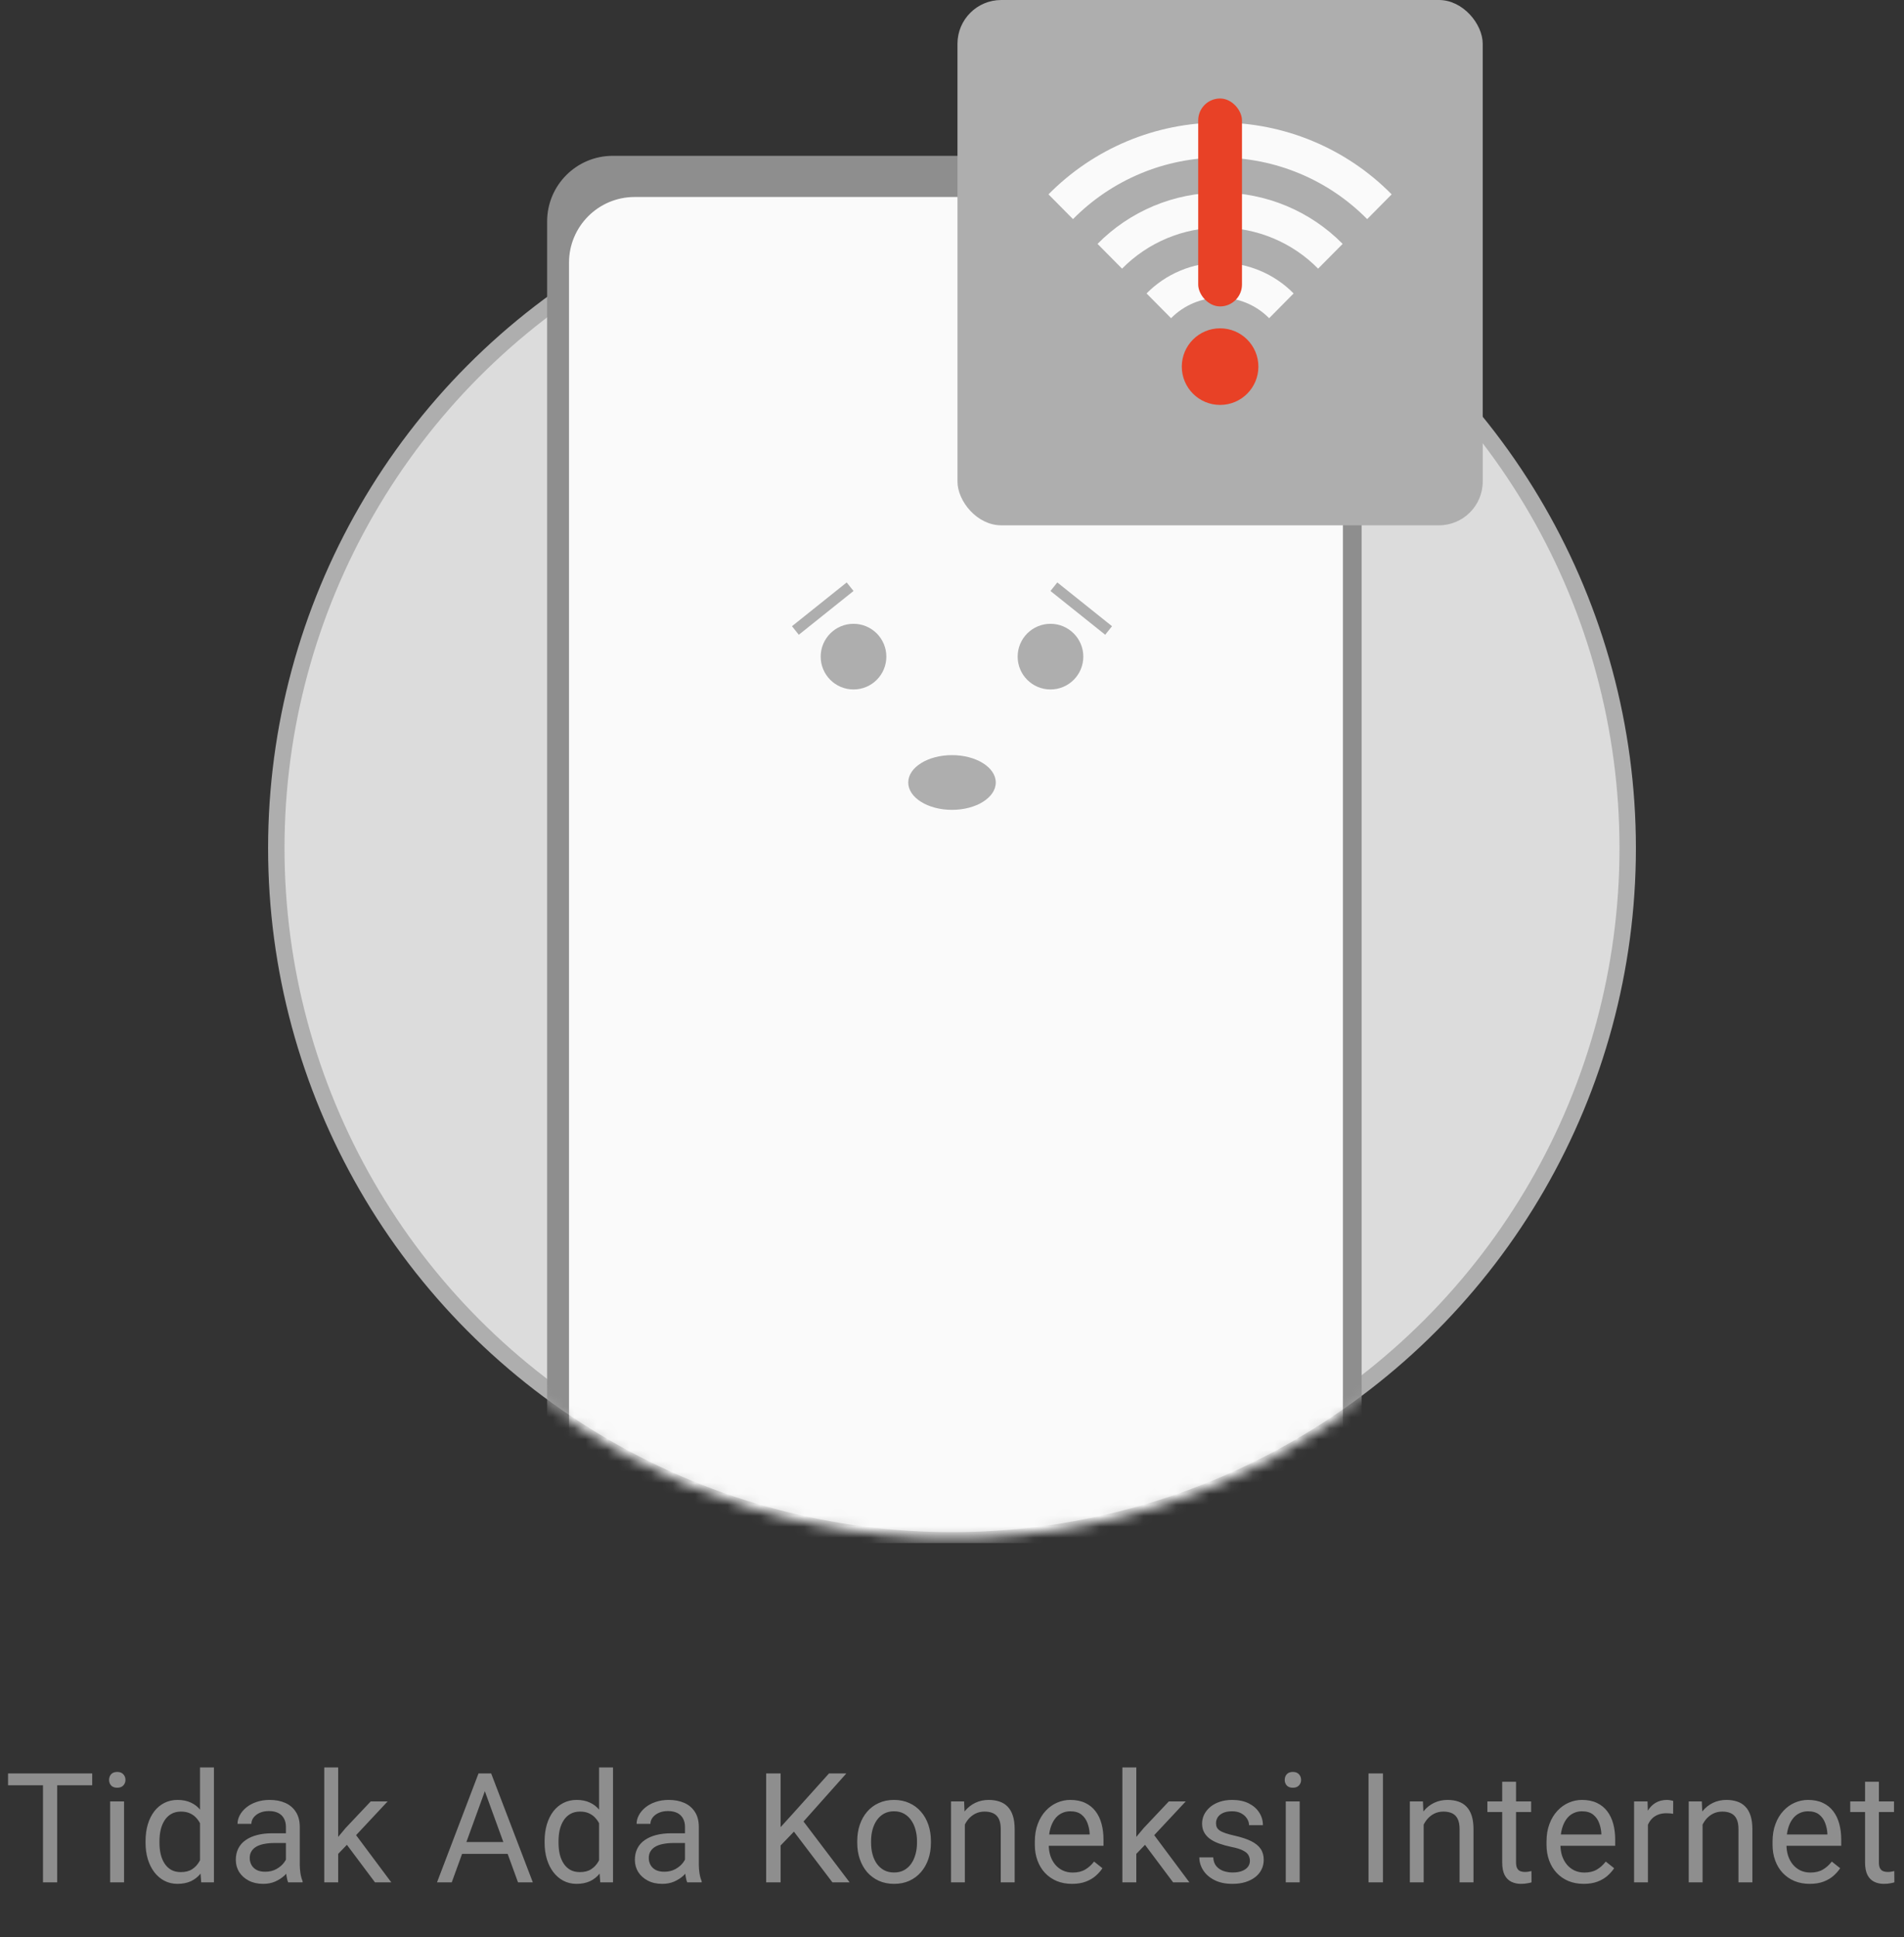 <svg width="174" height="177" viewBox="0 0 174 177" fill="none" xmlns="http://www.w3.org/2000/svg">
<rect x="0" y="0" width="174" height="177" fill="#333333" stroke="none"/>
<g clip-path="url(#clip0_842_13252)">
<circle cx="87" cy="77.5" r="61.75" fill="#DCDCDC" stroke="#AEAEAE" stroke-width="1.5"/>
<mask id="mask0_842_13252" style="mask-type:alpha" maskUnits="userSpaceOnUse" x="24" y="7" width="126" height="134">
<path d="M148.75 78C148.75 112.104 121.104 139.75 87 139.75C52.896 139.75 25.25 112.104 25.25 78V8.25H148.75V78Z" fill="#DCDCDC" stroke="#AEAEAE" stroke-width="1.5"/>
</mask>
<g mask="url(#mask0_842_13252)">
<rect x="50" y="14.238" width="74.433" height="155.762" rx="6" fill="#8E8E8E"/>
<rect x="52" y="18" width="70.724" height="148" rx="6" fill="#FAFAFA"/>
<circle cx="78" cy="60" r="3" fill="#AEAEAE"/>
<circle cx="96" cy="60" r="3" fill="#AEAEAE"/>
<ellipse cx="87" cy="71.5" rx="4" ry="2.5" fill="#AEAEAE"/>
<line x1="72.688" y1="57.61" x2="77.688" y2="53.61" stroke="#AEAEAE"/>
<line x1="96.312" y1="53.61" x2="101.312" y2="57.61" stroke="#AEAEAE"/>
</g>
<rect x="87.5" width="48" height="48" rx="4" fill="#AEAEAE"/>
<g clip-path="url(#clip1_842_13252)">
<path d="M111.5 30.4C111.082 30.402 110.668 30.486 110.282 30.648C109.897 30.81 109.547 31.046 109.252 31.343C108.958 31.64 108.725 31.993 108.567 32.38C108.409 32.767 108.328 33.182 108.33 33.6C108.33 35.366 109.75 36.8 111.5 36.8C111.918 36.798 112.332 36.713 112.717 36.551C113.103 36.389 113.453 36.153 113.747 35.856C114.041 35.559 114.274 35.207 114.432 34.82C114.59 34.433 114.67 34.018 114.668 33.6C114.668 31.832 113.25 30.4 111.5 30.4ZM104.78 26.813L107.02 29.075C107.605 28.482 108.303 28.01 109.072 27.688C109.841 27.366 110.667 27.201 111.501 27.201C112.335 27.201 113.16 27.366 113.929 27.688C114.699 28.01 115.396 28.482 115.982 29.075L118.22 26.813C117.342 25.922 116.296 25.215 115.142 24.733C113.989 24.25 112.75 24.001 111.5 24.001C110.249 24.001 109.011 24.25 107.858 24.733C106.704 25.215 105.658 25.922 104.78 26.813ZM100.3 22.285L102.54 24.547C103.711 23.36 105.105 22.417 106.643 21.774C108.181 21.131 109.832 20.799 111.499 20.799C113.166 20.799 114.817 21.131 116.355 21.774C117.893 22.417 119.288 23.36 120.458 24.547L122.7 22.285C121.237 20.801 119.493 19.622 117.57 18.818C115.647 18.014 113.584 17.6 111.5 17.6C109.416 17.6 107.352 18.014 105.43 18.818C103.507 19.622 101.763 20.801 100.3 22.285ZM95.818 17.76L98.058 20.022C99.814 18.241 101.907 16.827 104.214 15.862C106.522 14.896 108.998 14.399 111.499 14.399C114 14.399 116.477 14.896 118.784 15.862C121.091 16.827 123.184 18.241 124.94 20.022L127.18 17.76C125.131 15.682 122.69 14.032 119.998 12.906C117.306 11.78 114.417 11.2 111.499 11.2C108.581 11.2 105.692 11.78 103 12.906C100.308 14.032 97.867 15.682 95.818 17.76Z" fill="#FAFAFA"/>
<rect x="109.5" y="9" width="4" height="19" rx="2" fill="#E84126"/>
<circle cx="111.5" cy="33.5" r="3.5" fill="#E84126"/>
</g>
</g>
<path d="M5.228 162.047V172H3.929V162.047H5.228ZM8.427 162.047V163.127H0.736V162.047H8.427ZM11.336 164.604V172H10.065V164.604H11.336ZM9.969 162.642C9.969 162.437 10.03 162.263 10.153 162.122C10.281 161.981 10.468 161.91 10.714 161.91C10.955 161.91 11.14 161.981 11.268 162.122C11.4 162.263 11.466 162.437 11.466 162.642C11.466 162.838 11.4 163.006 11.268 163.147C11.14 163.284 10.955 163.353 10.714 163.353C10.468 163.353 10.281 163.284 10.153 163.147C10.03 163.006 9.969 162.838 9.969 162.642ZM18.278 170.564V161.5H19.55V172H18.388L18.278 170.564ZM13.302 168.384V168.24C13.302 167.675 13.37 167.162 13.507 166.702C13.648 166.237 13.846 165.839 14.102 165.506C14.361 165.173 14.669 164.918 15.024 164.74C15.384 164.558 15.786 164.467 16.227 164.467C16.692 164.467 17.098 164.549 17.444 164.713C17.795 164.872 18.091 165.107 18.333 165.417C18.579 165.722 18.773 166.091 18.914 166.524C19.055 166.957 19.153 167.447 19.208 167.994V168.623C19.158 169.165 19.06 169.653 18.914 170.086C18.773 170.519 18.579 170.888 18.333 171.193C18.091 171.499 17.795 171.733 17.444 171.897C17.093 172.057 16.683 172.137 16.214 172.137C15.781 172.137 15.384 172.043 15.024 171.856C14.669 171.67 14.361 171.408 14.102 171.07C13.846 170.733 13.648 170.337 13.507 169.881C13.37 169.421 13.302 168.922 13.302 168.384ZM14.573 168.24V168.384C14.573 168.753 14.61 169.099 14.683 169.423C14.76 169.746 14.879 170.031 15.038 170.277C15.198 170.523 15.4 170.717 15.646 170.858C15.893 170.995 16.186 171.063 16.528 171.063C16.948 171.063 17.292 170.975 17.561 170.797C17.834 170.619 18.053 170.384 18.217 170.093C18.381 169.801 18.509 169.484 18.6 169.143V167.495C18.545 167.244 18.465 167.003 18.36 166.771C18.26 166.534 18.128 166.324 17.964 166.142C17.804 165.955 17.606 165.807 17.369 165.697C17.137 165.588 16.861 165.533 16.542 165.533C16.196 165.533 15.897 165.606 15.646 165.752C15.4 165.893 15.198 166.089 15.038 166.34C14.879 166.586 14.76 166.873 14.683 167.201C14.61 167.525 14.573 167.871 14.573 168.24ZM26.13 170.735V166.928C26.13 166.636 26.071 166.383 25.952 166.169C25.838 165.95 25.665 165.782 25.433 165.663C25.2 165.545 24.913 165.485 24.571 165.485C24.252 165.485 23.972 165.54 23.73 165.649C23.494 165.759 23.307 165.902 23.17 166.08C23.038 166.258 22.972 166.449 22.972 166.654H21.707C21.707 166.39 21.775 166.128 21.912 165.868C22.049 165.608 22.245 165.374 22.5 165.164C22.76 164.95 23.07 164.781 23.43 164.658C23.794 164.531 24.2 164.467 24.646 164.467C25.184 164.467 25.658 164.558 26.068 164.74C26.483 164.923 26.807 165.198 27.039 165.567C27.276 165.932 27.395 166.39 27.395 166.941V170.387C27.395 170.633 27.415 170.895 27.456 171.173C27.502 171.451 27.568 171.69 27.654 171.891V172H26.335C26.271 171.854 26.221 171.66 26.185 171.419C26.148 171.173 26.13 170.945 26.13 170.735ZM26.349 167.516L26.362 168.404H25.084C24.724 168.404 24.403 168.434 24.12 168.493C23.838 168.548 23.601 168.632 23.409 168.746C23.218 168.86 23.072 169.004 22.972 169.177C22.871 169.345 22.821 169.544 22.821 169.771C22.821 170.004 22.874 170.216 22.979 170.407C23.083 170.599 23.241 170.751 23.45 170.865C23.664 170.975 23.926 171.029 24.236 171.029C24.624 171.029 24.965 170.947 25.262 170.783C25.558 170.619 25.793 170.419 25.966 170.182C26.144 169.945 26.239 169.715 26.253 169.491L26.793 170.1C26.761 170.291 26.674 170.503 26.533 170.735C26.392 170.968 26.203 171.191 25.966 171.405C25.733 171.615 25.455 171.79 25.132 171.932C24.813 172.068 24.453 172.137 24.052 172.137C23.55 172.137 23.111 172.039 22.732 171.843C22.359 171.647 22.067 171.385 21.857 171.057C21.652 170.724 21.55 170.353 21.55 169.942C21.55 169.546 21.627 169.197 21.782 168.896C21.937 168.591 22.16 168.338 22.452 168.138C22.744 167.933 23.095 167.778 23.505 167.673C23.915 167.568 24.373 167.516 24.879 167.516H26.349ZM30.905 161.5V172H29.634V161.5H30.905ZM35.424 164.604L32.197 168.056L30.393 169.929L30.29 168.582L31.582 167.037L33.879 164.604H35.424ZM34.269 172L31.63 168.473L32.286 167.345L35.759 172H34.269ZM44.578 162.929L41.283 172H39.937L43.73 162.047H44.599L44.578 162.929ZM47.34 172L44.038 162.929L44.018 162.047H44.886L48.693 172H47.34ZM47.169 168.315V169.396H41.577V168.315H47.169ZM54.747 170.564V161.5H56.019V172H54.856L54.747 170.564ZM49.77 168.384V168.24C49.77 167.675 49.839 167.162 49.976 166.702C50.117 166.237 50.315 165.839 50.57 165.506C50.83 165.173 51.138 164.918 51.493 164.74C51.853 164.558 52.254 164.467 52.696 164.467C53.161 164.467 53.567 164.549 53.913 164.713C54.264 164.872 54.56 165.107 54.802 165.417C55.048 165.722 55.242 166.091 55.383 166.524C55.524 166.957 55.622 167.447 55.677 167.994V168.623C55.627 169.165 55.529 169.653 55.383 170.086C55.242 170.519 55.048 170.888 54.802 171.193C54.56 171.499 54.264 171.733 53.913 171.897C53.562 172.057 53.152 172.137 52.683 172.137C52.25 172.137 51.853 172.043 51.493 171.856C51.138 171.67 50.83 171.408 50.57 171.07C50.315 170.733 50.117 170.337 49.976 169.881C49.839 169.421 49.77 168.922 49.77 168.384ZM51.042 168.24V168.384C51.042 168.753 51.078 169.099 51.151 169.423C51.229 169.746 51.347 170.031 51.507 170.277C51.666 170.523 51.869 170.717 52.115 170.858C52.361 170.995 52.655 171.063 52.997 171.063C53.416 171.063 53.76 170.975 54.029 170.797C54.303 170.619 54.522 170.384 54.685 170.093C54.85 169.801 54.977 169.484 55.068 169.143V167.495C55.014 167.244 54.934 167.003 54.829 166.771C54.729 166.534 54.597 166.324 54.433 166.142C54.273 165.955 54.075 165.807 53.838 165.697C53.605 165.588 53.33 165.533 53.011 165.533C52.664 165.533 52.366 165.606 52.115 165.752C51.869 165.893 51.666 166.089 51.507 166.34C51.347 166.586 51.229 166.873 51.151 167.201C51.078 167.525 51.042 167.871 51.042 168.24ZM62.599 170.735V166.928C62.599 166.636 62.539 166.383 62.421 166.169C62.307 165.95 62.134 165.782 61.901 165.663C61.669 165.545 61.382 165.485 61.04 165.485C60.721 165.485 60.441 165.54 60.199 165.649C59.962 165.759 59.775 165.902 59.639 166.08C59.507 166.258 59.44 166.449 59.44 166.654H58.176C58.176 166.39 58.244 166.128 58.381 165.868C58.518 165.608 58.714 165.374 58.969 165.164C59.228 164.95 59.538 164.781 59.898 164.658C60.263 164.531 60.669 164.467 61.115 164.467C61.653 164.467 62.127 164.558 62.537 164.74C62.952 164.923 63.275 165.198 63.508 165.567C63.745 165.932 63.863 166.39 63.863 166.941V170.387C63.863 170.633 63.884 170.895 63.925 171.173C63.97 171.451 64.037 171.69 64.123 171.891V172H62.804C62.74 171.854 62.69 171.66 62.653 171.419C62.617 171.173 62.599 170.945 62.599 170.735ZM62.817 167.516L62.831 168.404H61.553C61.193 168.404 60.871 168.434 60.589 168.493C60.306 168.548 60.069 168.632 59.878 168.746C59.687 168.86 59.541 169.004 59.44 169.177C59.34 169.345 59.29 169.544 59.29 169.771C59.29 170.004 59.342 170.216 59.447 170.407C59.552 170.599 59.709 170.751 59.919 170.865C60.133 170.975 60.395 171.029 60.705 171.029C61.092 171.029 61.434 170.947 61.73 170.783C62.027 170.619 62.261 170.419 62.435 170.182C62.612 169.945 62.708 169.715 62.722 169.491L63.262 170.1C63.23 170.291 63.143 170.503 63.002 170.735C62.861 170.968 62.672 171.191 62.435 171.405C62.202 171.615 61.924 171.79 61.601 171.932C61.282 172.068 60.922 172.137 60.52 172.137C60.019 172.137 59.579 172.039 59.201 171.843C58.828 171.647 58.536 171.385 58.326 171.057C58.121 170.724 58.019 170.353 58.019 169.942C58.019 169.546 58.096 169.197 58.251 168.896C58.406 168.591 58.629 168.338 58.921 168.138C59.213 167.933 59.563 167.778 59.974 167.673C60.384 167.568 60.842 167.516 61.348 167.516H62.817ZM71.336 162.047V172H70.017V162.047H71.336ZM77.345 162.047L73.209 166.688L70.885 169.102L70.666 167.693L72.416 165.766L75.759 162.047H77.345ZM76.073 172L72.389 167.146L73.175 166.101L77.645 172H76.073ZM78.34 168.384V168.227C78.34 167.693 78.417 167.199 78.572 166.743C78.727 166.283 78.951 165.884 79.242 165.547C79.534 165.205 79.887 164.941 80.302 164.754C80.716 164.562 81.181 164.467 81.696 164.467C82.216 164.467 82.683 164.562 83.098 164.754C83.517 164.941 83.872 165.205 84.164 165.547C84.46 165.884 84.686 166.283 84.841 166.743C84.996 167.199 85.073 167.693 85.073 168.227V168.384C85.073 168.917 84.996 169.411 84.841 169.867C84.686 170.323 84.46 170.722 84.164 171.063C83.872 171.401 83.519 171.665 83.105 171.856C82.694 172.043 82.23 172.137 81.71 172.137C81.19 172.137 80.723 172.043 80.309 171.856C79.894 171.665 79.538 171.401 79.242 171.063C78.951 170.722 78.727 170.323 78.572 169.867C78.417 169.411 78.34 168.917 78.34 168.384ZM79.605 168.227V168.384C79.605 168.753 79.648 169.102 79.734 169.43C79.821 169.753 79.951 170.04 80.124 170.291C80.302 170.542 80.523 170.74 80.787 170.886C81.051 171.027 81.359 171.098 81.71 171.098C82.056 171.098 82.359 171.027 82.619 170.886C82.883 170.74 83.102 170.542 83.275 170.291C83.449 170.04 83.579 169.753 83.665 169.43C83.756 169.102 83.802 168.753 83.802 168.384V168.227C83.802 167.862 83.756 167.518 83.665 167.194C83.579 166.866 83.446 166.577 83.269 166.326C83.095 166.071 82.877 165.87 82.612 165.725C82.353 165.579 82.047 165.506 81.696 165.506C81.35 165.506 81.045 165.579 80.78 165.725C80.52 165.87 80.302 166.071 80.124 166.326C79.951 166.577 79.821 166.866 79.734 167.194C79.648 167.518 79.605 167.862 79.605 168.227ZM88.174 166.183V172H86.909V164.604H88.106L88.174 166.183ZM87.873 168.021L87.347 168.001C87.351 167.495 87.426 167.028 87.572 166.6C87.718 166.167 87.923 165.791 88.188 165.472C88.452 165.153 88.766 164.907 89.131 164.733C89.5 164.556 89.908 164.467 90.355 164.467C90.719 164.467 91.047 164.517 91.339 164.617C91.63 164.713 91.879 164.868 92.084 165.082C92.294 165.296 92.453 165.574 92.562 165.916C92.672 166.253 92.727 166.666 92.727 167.153V172H91.455V167.14C91.455 166.752 91.398 166.442 91.284 166.21C91.17 165.973 91.004 165.802 90.785 165.697C90.566 165.588 90.297 165.533 89.978 165.533C89.664 165.533 89.377 165.599 89.117 165.731C88.862 165.864 88.641 166.046 88.454 166.278C88.272 166.511 88.128 166.777 88.023 167.078C87.923 167.374 87.873 167.689 87.873 168.021ZM97.967 172.137C97.452 172.137 96.985 172.05 96.565 171.877C96.151 171.699 95.793 171.451 95.492 171.132C95.196 170.813 94.968 170.435 94.809 169.997C94.649 169.56 94.569 169.081 94.569 168.562V168.274C94.569 167.673 94.658 167.137 94.836 166.668C95.014 166.194 95.255 165.793 95.561 165.465C95.866 165.137 96.212 164.888 96.6 164.72C96.987 164.551 97.388 164.467 97.803 164.467C98.331 164.467 98.787 164.558 99.17 164.74C99.557 164.923 99.874 165.178 100.12 165.506C100.366 165.829 100.549 166.212 100.667 166.654C100.785 167.092 100.845 167.57 100.845 168.09V168.657H95.321V167.625H99.58V167.529C99.562 167.201 99.493 166.882 99.375 166.572C99.261 166.262 99.079 166.007 98.828 165.807C98.578 165.606 98.236 165.506 97.803 165.506C97.516 165.506 97.251 165.567 97.01 165.69C96.768 165.809 96.561 165.987 96.388 166.224C96.215 166.461 96.08 166.75 95.984 167.092C95.889 167.434 95.841 167.828 95.841 168.274V168.562C95.841 168.912 95.889 169.243 95.984 169.553C96.085 169.858 96.228 170.127 96.415 170.359C96.606 170.592 96.837 170.774 97.106 170.906C97.379 171.038 97.689 171.104 98.035 171.104C98.482 171.104 98.86 171.013 99.17 170.831C99.48 170.649 99.751 170.405 99.983 170.1L100.749 170.708C100.59 170.95 100.387 171.18 100.141 171.398C99.894 171.617 99.591 171.795 99.231 171.932C98.876 172.068 98.454 172.137 97.967 172.137ZM103.843 161.5V172H102.571V161.5H103.843ZM108.361 164.604L105.135 168.056L103.33 169.929L103.228 168.582L104.52 167.037L106.816 164.604H108.361ZM107.206 172L104.567 168.473L105.224 167.345L108.696 172H107.206ZM114.224 170.038C114.224 169.856 114.183 169.687 114.101 169.532C114.023 169.373 113.861 169.229 113.615 169.102C113.374 168.969 113.009 168.855 112.521 168.76C112.111 168.673 111.74 168.571 111.407 168.452C111.079 168.334 110.799 168.19 110.566 168.021C110.339 167.853 110.163 167.655 110.04 167.427C109.917 167.199 109.855 166.932 109.855 166.627C109.855 166.335 109.919 166.06 110.047 165.8C110.179 165.54 110.364 165.31 110.601 165.109C110.842 164.909 111.132 164.752 111.469 164.638C111.806 164.524 112.182 164.467 112.597 164.467C113.189 164.467 113.695 164.572 114.114 164.781C114.534 164.991 114.855 165.271 115.078 165.622C115.301 165.968 115.413 166.354 115.413 166.777H114.148C114.148 166.572 114.087 166.374 113.964 166.183C113.845 165.987 113.67 165.825 113.438 165.697C113.21 165.57 112.929 165.506 112.597 165.506C112.246 165.506 111.961 165.561 111.742 165.67C111.528 165.775 111.371 165.909 111.271 166.073C111.175 166.237 111.127 166.41 111.127 166.593C111.127 166.729 111.15 166.853 111.195 166.962C111.245 167.067 111.332 167.165 111.455 167.256C111.578 167.342 111.751 167.424 111.975 167.502C112.198 167.579 112.483 167.657 112.829 167.734C113.435 167.871 113.934 168.035 114.326 168.227C114.718 168.418 115.01 168.653 115.201 168.931C115.393 169.209 115.488 169.546 115.488 169.942C115.488 170.266 115.42 170.562 115.283 170.831C115.151 171.1 114.957 171.332 114.702 171.528C114.451 171.72 114.151 171.87 113.8 171.979C113.453 172.084 113.064 172.137 112.631 172.137C111.979 172.137 111.428 172.021 110.977 171.788C110.525 171.556 110.184 171.255 109.951 170.886C109.719 170.517 109.603 170.127 109.603 169.717H110.874C110.892 170.063 110.993 170.339 111.175 170.544C111.357 170.744 111.58 170.888 111.845 170.975C112.109 171.057 112.371 171.098 112.631 171.098C112.977 171.098 113.267 171.052 113.499 170.961C113.736 170.87 113.916 170.744 114.039 170.585C114.162 170.425 114.224 170.243 114.224 170.038ZM118.773 164.604V172H117.502V164.604H118.773ZM117.406 162.642C117.406 162.437 117.468 162.263 117.591 162.122C117.718 161.981 117.905 161.91 118.151 161.91C118.393 161.91 118.577 161.981 118.705 162.122C118.837 162.263 118.903 162.437 118.903 162.642C118.903 162.838 118.837 163.006 118.705 163.147C118.577 163.284 118.393 163.353 118.151 163.353C117.905 163.353 117.718 163.284 117.591 163.147C117.468 163.006 117.406 162.838 117.406 162.642ZM126.383 162.047V172H125.063V162.047H126.383ZM130.105 166.183V172H128.841V164.604H130.037L130.105 166.183ZM129.805 168.021L129.278 168.001C129.283 167.495 129.358 167.028 129.504 166.6C129.65 166.167 129.855 165.791 130.119 165.472C130.383 165.153 130.698 164.907 131.062 164.733C131.432 164.556 131.84 164.467 132.286 164.467C132.651 164.467 132.979 164.517 133.271 164.617C133.562 164.713 133.811 164.868 134.016 165.082C134.225 165.296 134.385 165.574 134.494 165.916C134.604 166.253 134.658 166.666 134.658 167.153V172H133.387V167.14C133.387 166.752 133.33 166.442 133.216 166.21C133.102 165.973 132.936 165.802 132.717 165.697C132.498 165.588 132.229 165.533 131.91 165.533C131.596 165.533 131.309 165.599 131.049 165.731C130.794 165.864 130.573 166.046 130.386 166.278C130.203 166.511 130.06 166.777 129.955 167.078C129.855 167.374 129.805 167.689 129.805 168.021ZM139.926 164.604V165.574H135.927V164.604H139.926ZM137.28 162.806H138.545V170.168C138.545 170.419 138.584 170.608 138.661 170.735C138.739 170.863 138.839 170.947 138.962 170.988C139.085 171.029 139.217 171.05 139.358 171.05C139.463 171.05 139.573 171.041 139.687 171.022C139.805 171 139.894 170.981 139.953 170.968L139.96 172C139.86 172.032 139.728 172.062 139.563 172.089C139.404 172.121 139.21 172.137 138.982 172.137C138.673 172.137 138.388 172.075 138.128 171.952C137.868 171.829 137.661 171.624 137.506 171.337C137.355 171.045 137.28 170.653 137.28 170.161V162.806ZM144.729 172.137C144.214 172.137 143.746 172.05 143.327 171.877C142.912 171.699 142.555 171.451 142.254 171.132C141.958 170.813 141.73 170.435 141.57 169.997C141.411 169.56 141.331 169.081 141.331 168.562V168.274C141.331 167.673 141.42 167.137 141.598 166.668C141.775 166.194 142.017 165.793 142.322 165.465C142.628 165.137 142.974 164.888 143.361 164.72C143.749 164.551 144.15 164.467 144.564 164.467C145.093 164.467 145.549 164.558 145.932 164.74C146.319 164.923 146.636 165.178 146.882 165.506C147.128 165.829 147.31 166.212 147.429 166.654C147.547 167.092 147.606 167.57 147.606 168.09V168.657H142.083V167.625H146.342V167.529C146.324 167.201 146.255 166.882 146.137 166.572C146.023 166.262 145.84 166.007 145.59 165.807C145.339 165.606 144.997 165.506 144.564 165.506C144.277 165.506 144.013 165.567 143.771 165.69C143.53 165.809 143.323 165.987 143.149 166.224C142.976 166.461 142.842 166.75 142.746 167.092C142.65 167.434 142.603 167.828 142.603 168.274V168.562C142.603 168.912 142.65 169.243 142.746 169.553C142.846 169.858 142.99 170.127 143.177 170.359C143.368 170.592 143.598 170.774 143.867 170.906C144.141 171.038 144.451 171.104 144.797 171.104C145.243 171.104 145.622 171.013 145.932 170.831C146.242 170.649 146.513 170.405 146.745 170.1L147.511 170.708C147.351 170.95 147.148 171.18 146.902 171.398C146.656 171.617 146.353 171.795 145.993 171.932C145.638 172.068 145.216 172.137 144.729 172.137ZM150.598 165.766V172H149.333V164.604H150.563L150.598 165.766ZM152.908 164.562L152.901 165.738C152.797 165.715 152.696 165.702 152.601 165.697C152.509 165.688 152.405 165.684 152.286 165.684C151.994 165.684 151.737 165.729 151.514 165.82C151.29 165.911 151.101 166.039 150.946 166.203C150.791 166.367 150.668 166.563 150.577 166.791C150.491 167.014 150.434 167.26 150.406 167.529L150.051 167.734C150.051 167.288 150.094 166.868 150.181 166.477C150.272 166.085 150.411 165.738 150.598 165.438C150.785 165.132 151.021 164.895 151.309 164.727C151.6 164.553 151.947 164.467 152.348 164.467C152.439 164.467 152.544 164.478 152.662 164.501C152.781 164.519 152.863 164.54 152.908 164.562ZM155.592 166.183V172H154.327V164.604H155.523L155.592 166.183ZM155.291 168.021L154.765 168.001C154.769 167.495 154.844 167.028 154.99 166.6C155.136 166.167 155.341 165.791 155.605 165.472C155.87 165.153 156.184 164.907 156.549 164.733C156.918 164.556 157.326 164.467 157.772 164.467C158.137 164.467 158.465 164.517 158.757 164.617C159.049 164.713 159.297 164.868 159.502 165.082C159.712 165.296 159.871 165.574 159.98 165.916C160.09 166.253 160.145 166.666 160.145 167.153V172H158.873V167.14C158.873 166.752 158.816 166.442 158.702 166.21C158.588 165.973 158.422 165.802 158.203 165.697C157.984 165.588 157.715 165.533 157.396 165.533C157.082 165.533 156.795 165.599 156.535 165.731C156.28 165.864 156.059 166.046 155.872 166.278C155.69 166.511 155.546 166.777 155.441 167.078C155.341 167.374 155.291 167.689 155.291 168.021ZM165.385 172.137C164.87 172.137 164.403 172.05 163.983 171.877C163.569 171.699 163.211 171.451 162.91 171.132C162.614 170.813 162.386 170.435 162.227 169.997C162.067 169.56 161.987 169.081 161.987 168.562V168.274C161.987 167.673 162.076 167.137 162.254 166.668C162.432 166.194 162.673 165.793 162.979 165.465C163.284 165.137 163.63 164.888 164.018 164.72C164.405 164.551 164.806 164.467 165.221 164.467C165.749 164.467 166.205 164.558 166.588 164.74C166.975 164.923 167.292 165.178 167.538 165.506C167.784 165.829 167.966 166.212 168.085 166.654C168.203 167.092 168.263 167.57 168.263 168.09V168.657H162.739V167.625H166.998V167.529C166.98 167.201 166.911 166.882 166.793 166.572C166.679 166.262 166.497 166.007 166.246 165.807C165.995 165.606 165.654 165.506 165.221 165.506C164.934 165.506 164.669 165.567 164.428 165.69C164.186 165.809 163.979 165.987 163.806 166.224C163.632 166.461 163.498 166.75 163.402 167.092C163.307 167.434 163.259 167.828 163.259 168.274V168.562C163.259 168.912 163.307 169.243 163.402 169.553C163.503 169.858 163.646 170.127 163.833 170.359C164.024 170.592 164.255 170.774 164.523 170.906C164.797 171.038 165.107 171.104 165.453 171.104C165.9 171.104 166.278 171.013 166.588 170.831C166.898 170.649 167.169 170.405 167.401 170.1L168.167 170.708C168.007 170.95 167.805 171.18 167.559 171.398C167.312 171.617 167.009 171.795 166.649 171.932C166.294 172.068 165.872 172.137 165.385 172.137ZM173.086 164.604V165.574H169.087V164.604H173.086ZM170.44 162.806H171.705V170.168C171.705 170.419 171.744 170.608 171.821 170.735C171.899 170.863 171.999 170.947 172.122 170.988C172.245 171.029 172.377 171.05 172.519 171.05C172.623 171.05 172.733 171.041 172.847 171.022C172.965 171 173.054 170.981 173.113 170.968L173.12 172C173.02 172.032 172.888 172.062 172.724 172.089C172.564 172.121 172.37 172.137 172.143 172.137C171.833 172.137 171.548 172.075 171.288 171.952C171.028 171.829 170.821 171.624 170.666 171.337C170.516 171.045 170.44 170.653 170.44 170.161V162.806Z" fill="#8E8E8E"/>
<defs>
<clipPath id="clip0_842_13252">
<rect width="125" height="141" fill="white" transform="translate(24.5)"/>
</clipPath>
<clipPath id="clip1_842_13252">
<rect width="32" height="32" fill="white" transform="translate(95.5 8)"/>
</clipPath>
</defs>
</svg>
